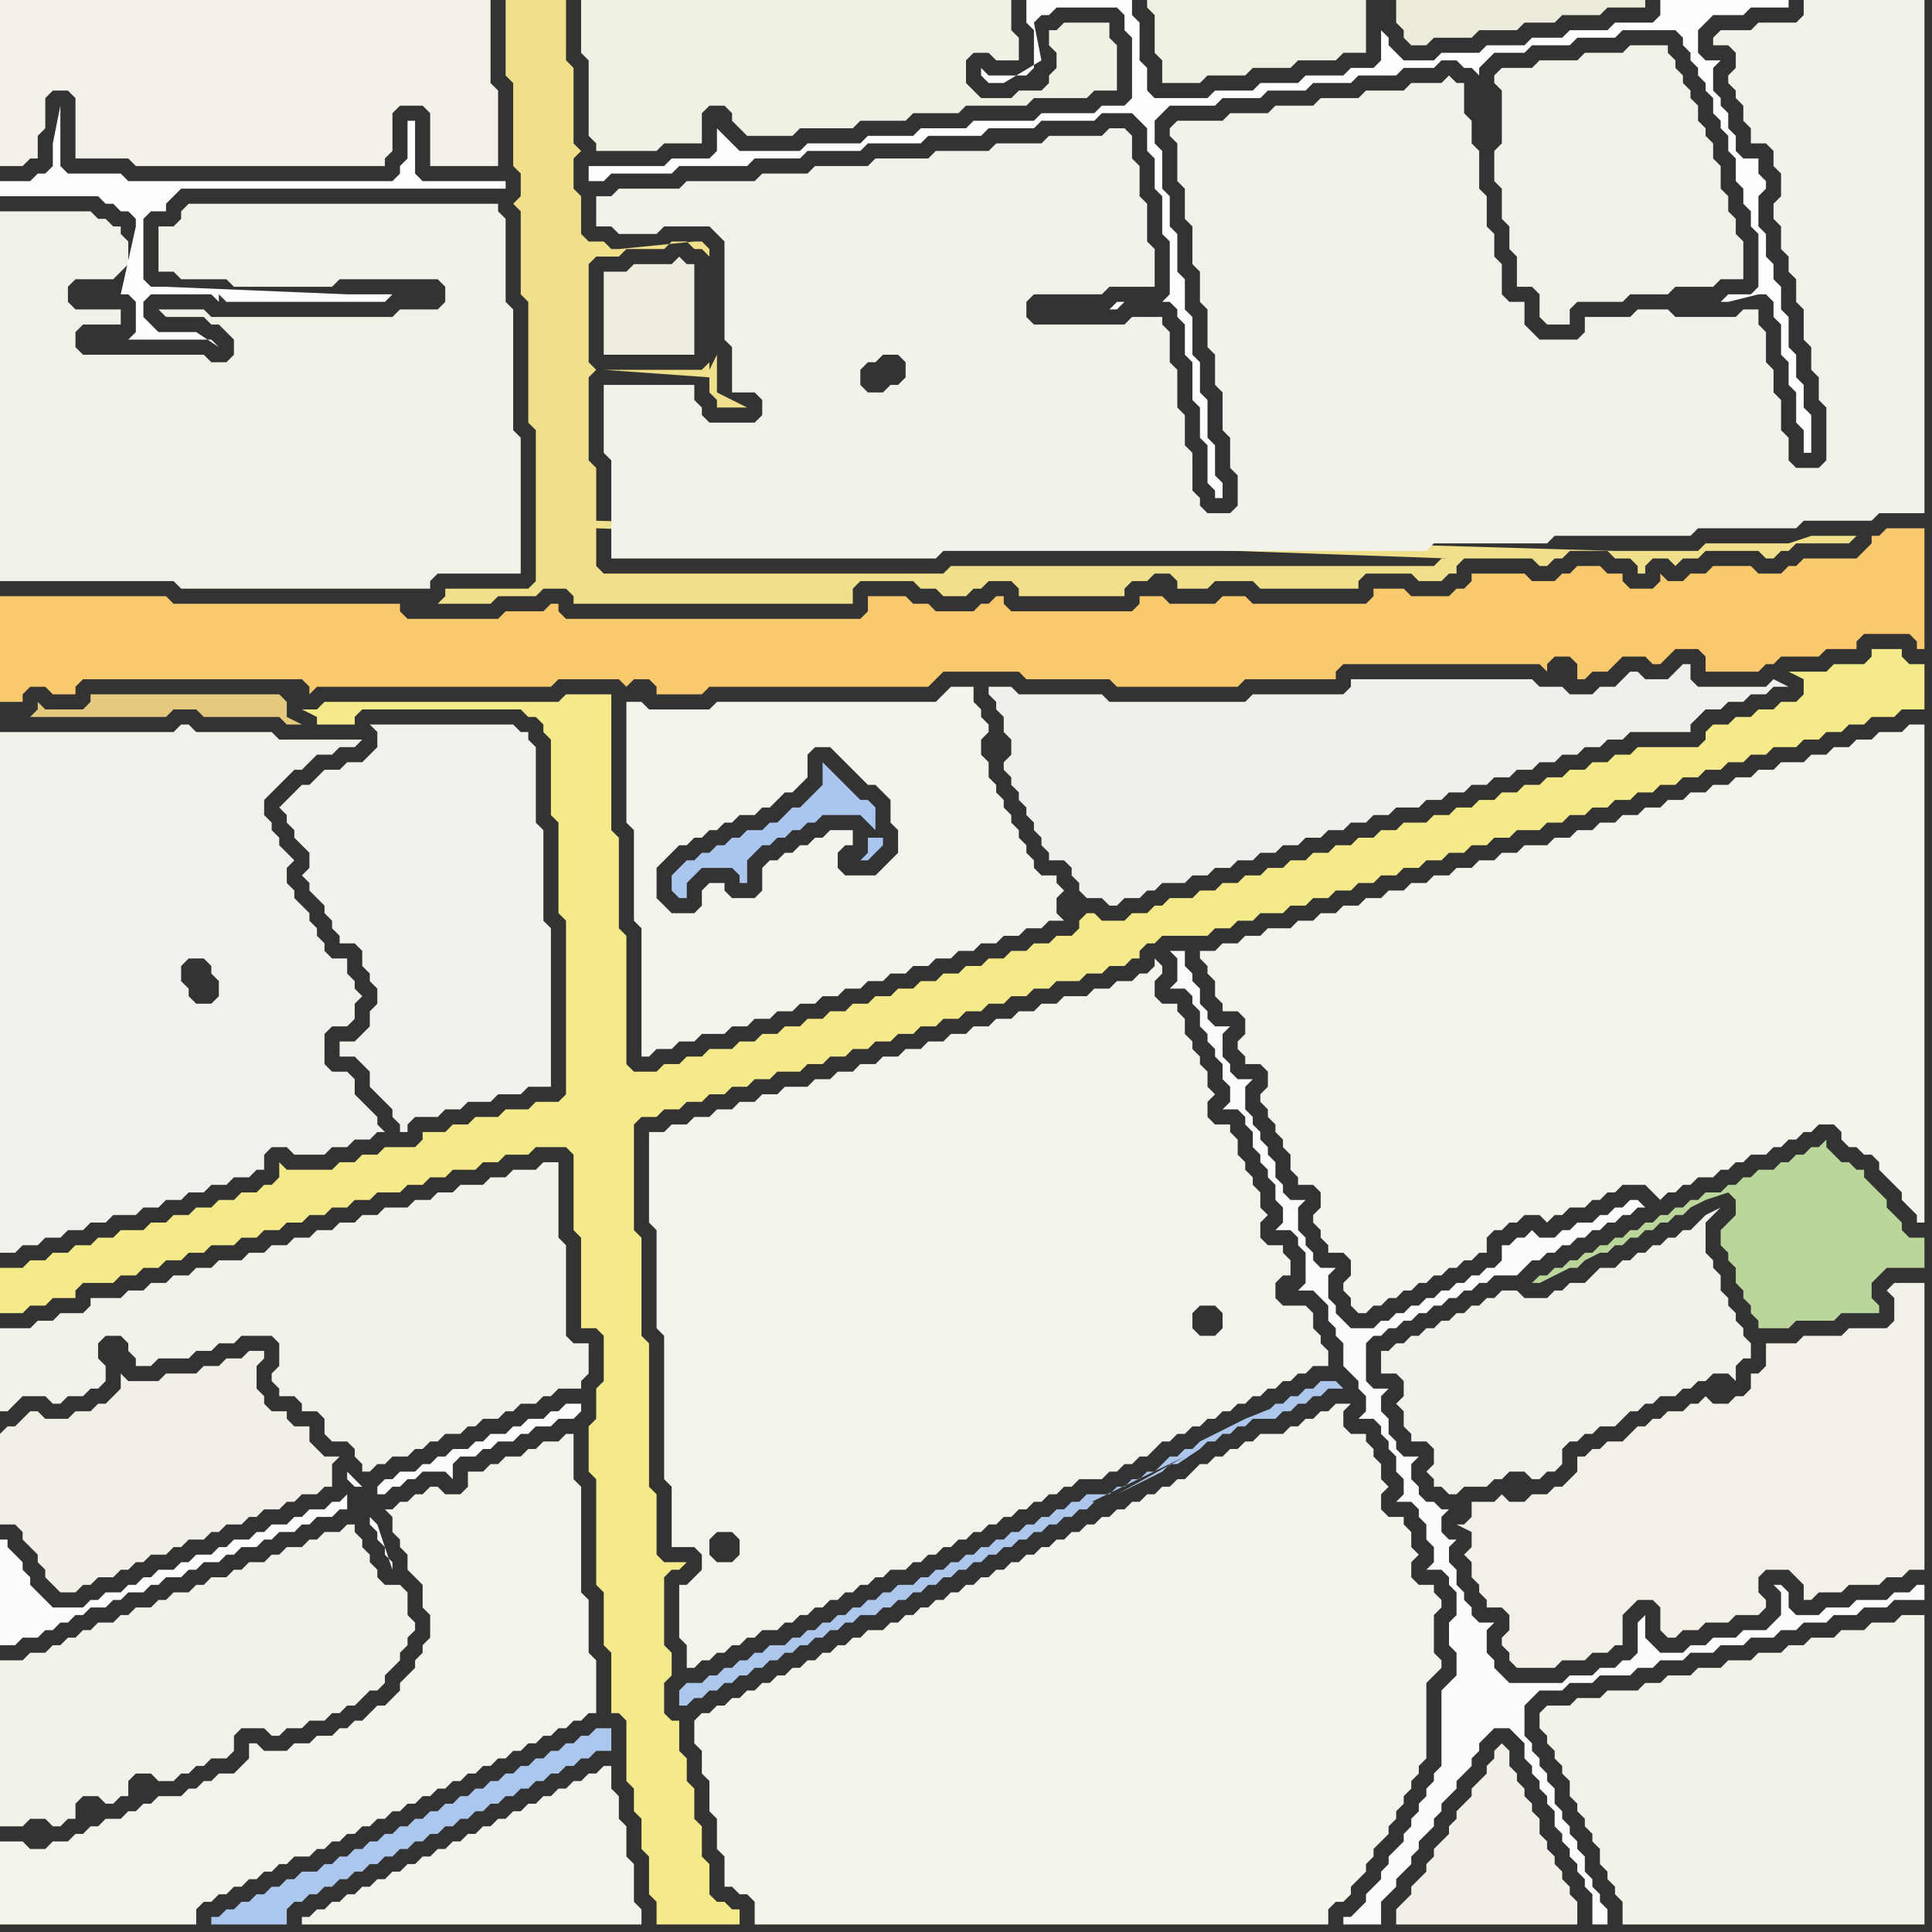 <svg width="256" height="256" xmlns="http://www.w3.org/2000/svg"><rect width="100%" height="100%" fill="#333333" stroke="none"/><script> 
var tempColor;
function hoverPath(evt){
obj = evt.target;
tempColor = obj.getAttribute("fill");
obj.setAttribute("fill","red");
//alert(tempColor);
//obj.setAttribute("stroke","red");}
function recoverPath(evt){
obj = evt.target;
obj.setAttribute("fill", tempColor);
//obj.setAttribute("stroke", tempColor);
}</script><path onmouseover="hoverPath(evt)" onmouseout="recoverPath(evt)" fill="rgb(253,253,253)" d="M  154,40l 1,0 1,1 0,1 1,1 0,4 1,1 0,5 1,1 0,4 1,1 0,5 1,1 0,1 1,0 0,-2 -1,-1 0,-4 -1,-1 0,-5 -1,-1 0,-4 -1,-1 0,-5 -1,-1 0,-4 -1,-1 0,-5 -1,-1 0,-4 -1,-1 0,-5 -1,-1 0,-3 1,-1 1,-1 6,0 1,-1 5,0 1,-1 5,0 1,-1 5,0 1,-1 5,0 1,-1 4,0 1,-1 2,0 1,1 1,0 1,1 0,-1 1,-1 1,-1 4,0 1,-1 5,0 1,-1 5,0 1,-1 7,0 1,1 0,1 1,1 0,1 1,1 0,1 1,1 0,1 1,1 0,2 1,1 0,1 1,1 0,2 1,1 0,3 1,1 0,2 1,1 0,2 1,1 0,7 -1,1 -3,0 -1,1 1,0 4,-1 1,0 1,1 0,2 1,1 0,4 1,1 0,3 1,1 0,4 1,1 0,3 1,0 0,-5 -1,-1 0,-3 -1,-1 0,-3 -1,-1 0,-4 -1,-1 0,-3 -1,-1 0,-2 -1,-1 0,-3 -1,-1 0,-4 1,-1 0,-1 -1,-1 0,-2 -2,0 -1,-1 0,-2 -1,-1 0,-2 -1,-1 0,-1 -1,-1 0,-3 1,-1 -2,0 -1,-1 0,-3 1,-1 1,-1 4,0 1,-1 5,0 0,-1 -17,0 0,2 -1,1 -5,0 -1,1 -5,0 -1,1 -4,0 -1,1 -5,0 -1,1 -5,0 -1,1 -4,0 -1,-1 -1,-1 0,-1 -1,-1 0,4 -1,1 -3,0 -1,1 -5,0 -1,1 -5,0 -1,1 -5,0 -1,1 -7,0 -1,-1 0,-3 -1,-1 0,-5 -1,-1 0,-2 -14,0 0,3 1,1 0,5 -1,1 -5,0 -1,-1 0,1 1,1 2,0 5,-3 0,0 -1,-5 0,0 1,-1 1,0 1,-1 8,0 1,1 0,2 1,1 0,8 -1,1 -3,0 -1,1 -7,0 -1,1 -8,0 -1,1 -6,0 -1,1 -6,0 -1,1 -7,0 -1,1 -8,0 -1,-1 -1,-1 -1,-1 0,3 -1,1 -5,0 -1,1 -10,0 0,2 2,0 1,-1 8,0 1,-1 9,0 1,-1 6,0 1,-1 7,0 1,-1 7,0 1,-1 7,0 1,-1 6,0 1,-1 7,0 1,-1 4,0 1,1 1,1 0,3 1,1 0,4 1,1 0,5 1,1 0,7 -1,1 -6,0 -1,1 1,0 1,-1 5,0 43,-25Z"/>
<path onmouseover="hoverPath(evt)" onmouseout="recoverPath(evt)" fill="rgb(243,242,235)" d="M  0,249l 0,6 26,0 0,-2 1,-1 1,0 1,-1 1,0 1,-1 1,0 1,-1 1,0 1,-1 1,0 1,-1 1,0 1,-1 2,0 1,-1 1,0 1,-1 1,0 1,-1 1,0 1,-1 1,0 1,-1 1,0 1,-1 1,0 1,-1 1,0 1,-1 1,0 1,-1 1,0 1,-1 1,0 1,-1 1,0 1,-1 1,0 1,-1 1,0 1,-1 1,0 1,-1 1,0 1,-1 1,0 1,-1 1,0 1,-1 1,0 1,-1 1,0 0,-7 -1,-1 0,-7 -1,-1 0,-14 -1,-1 0,-6 -1,0 -1,1 -2,0 -1,1 -1,0 -1,1 -2,0 -1,1 -1,0 -1,1 -2,0 0,2 -1,1 -2,0 -1,-1 -1,0 -1,1 -1,0 -1,1 -1,0 -1,1 -1,0 1,1 0,2 1,1 0,1 1,1 0,2 1,1 1,1 0,3 1,1 0,3 -1,1 0,1 -1,1 0,1 -1,1 -1,1 0,1 -1,1 -1,1 -1,0 -2,2 -1,0 -1,1 -1,0 -1,1 -2,0 -1,1 -2,0 -1,1 -3,0 -1,-1 -1,0 0,2 -1,1 -1,1 -2,0 -1,1 -1,0 -1,1 -1,0 -1,1 -3,0 -1,1 -1,0 -1,1 -1,0 -1,1 -2,0 -1,1 -1,0 -1,1 -1,0 -1,1 -2,0 -1,1 -2,0 -1,-1 -3,0Z"/>
<path onmouseover="hoverPath(evt)" onmouseout="recoverPath(evt)" fill="rgb(243,241,232)" d="M  15,0l -15,0 0,22 3,0 1,-1 1,0 0,-3 1,-1 0,-4 1,-1 2,0 1,1 0,8 7,0 1,1 33,0 0,-1 1,-1 0,-5 1,-1 3,0 1,1 0,7 9,0 0,-10 -1,-1 0,-11Z"/>
<path onmouseover="hoverPath(evt)" onmouseout="recoverPath(evt)" fill="rgb(242,242,236)" d="M  39,105l 0,0 -1,1 -1,1 1,1 0,1 1,1 0,1 1,1 1,1 0,2 -1,1 1,1 0,1 1,1 1,1 0,1 1,1 0,1 1,1 0,1 2,0 1,1 0,2 1,1 0,1 1,1 0,2 -1,1 0,2 -1,1 -1,1 -2,0 0,2 2,0 1,1 1,1 0,2 1,1 1,1 1,1 0,1 1,1 0,1 1,0 0,-1 1,-1 3,0 1,-1 2,0 1,-1 3,0 1,-1 3,0 1,-1 3,0 0,-21 -1,-1 0,-12 -1,-1 0,-10 -1,-1 0,-1 -1,0 -1,-1 -19,0 1,1 0,2 -1,1 -1,1 -2,0 -1,1 -2,0 -1,1 -1,1 -1,0 -1,1Z"/>
<path onmouseover="hoverPath(evt)" onmouseout="recoverPath(evt)" fill="rgb(172,198,236)" d="M  157,193l 0,0 1,-1 -1,0 -1,1 -1,0 -1,1 -1,1 -1,0 -1,1 -1,0 -1,1 -1,0 -1,1 -3,0 -1,1 -1,0 -1,1 -1,0 -1,1 -1,0 -1,1 -1,0 -1,1 -1,0 -1,1 -1,0 -1,1 -1,0 -1,1 -1,0 -1,1 -1,0 -1,1 -1,0 -1,1 -1,0 -1,1 -2,0 -1,1 -1,0 -1,1 -1,0 -1,1 -1,0 -1,1 -1,0 -1,1 -1,0 -1,1 -1,0 -1,1 -1,0 -1,1 -2,0 -1,1 -1,0 -1,1 -1,0 -1,1 -1,0 -1,1 -1,0 -1,1 -2,0 -1,1 0,2 1,0 1,-1 1,0 1,-1 1,0 1,-1 1,0 1,-1 1,0 1,-1 1,0 1,-1 1,0 1,-1 1,0 1,-1 1,0 1,-1 1,0 1,-1 1,0 1,-1 1,0 1,-1 2,0 1,-1 1,0 1,-1 1,0 1,-1 1,0 1,-1 1,0 1,-1 1,0 1,-1 1,0 1,-1 1,0 1,-1 1,0 1,-1 1,0 1,-1 1,0 1,-1 1,0 1,-1 1,0 1,-1 1,0 1,-1 1,0 1,-1 -1,0 -2,1 -2,1 -2,1 -2,1 -4,2 -2,1 -2,1 -2,1 -2,1 -2,1 35,-17 -9,5 0,0 2,-1 4,-2 1,-1 1,0 3,-2 1,-1 1,0 1,-1 1,0 1,-1 1,0 1,-1 3,0 1,-1 1,0 1,-1 1,0 1,-1 1,0 1,-1 2,0 -1,-1 -2,0 -1,1 -1,0 -1,1 -1,0 -1,1 -1,0 -1,1 1,0 2,-1 2,-1 2,-1 -10,4 -2,1 -4,2Z"/>
<path onmouseover="hoverPath(evt)" onmouseout="recoverPath(evt)" fill="rgb(245,234,138)" d="M  0,170l 0,4 3,0 1,-1 2,0 1,-1 3,0 0,-1 1,-1 4,0 1,-1 2,0 1,-1 2,0 1,-1 2,0 1,-1 2,0 1,-1 3,0 1,-1 2,0 1,-1 2,0 1,-1 2,0 1,-1 2,0 1,-1 2,0 1,-1 2,0 1,-1 3,0 1,-1 2,0 1,-1 2,0 1,-1 3,0 1,-1 2,0 1,-1 3,0 1,-1 4,0 1,1 0,10 1,1 0,12 2,0 1,1 0,6 -1,1 0,4 -1,1 0,6 1,1 0,14 1,1 0,7 1,1 0,8 1,0 1,1 0,8 1,1 0,3 1,1 0,4 1,1 0,5 1,1 0,3 11,0 0,-2 -1,0 -1,-1 -1,0 -1,-1 0,-4 -1,-1 0,-4 -1,-1 0,-4 -1,-1 0,-3 -1,-1 0,-4 -1,0 -1,-1 0,-4 1,-1 0,-3 -1,-1 0,-9 1,-1 1,0 1,-1 -3,0 -1,-1 0,-8 -1,-1 0,-19 -1,-1 0,-13 -1,-1 0,-14 1,-1 2,0 1,-1 2,0 1,-1 2,0 1,-1 2,0 1,-1 2,0 1,-1 2,0 1,-1 3,0 1,-1 2,0 1,-1 2,0 1,-1 2,0 1,-1 2,0 1,-1 2,0 1,-1 2,0 1,-1 2,0 1,-1 2,0 1,-1 2,0 1,-1 2,0 1,-1 2,0 1,-1 3,0 1,-1 2,0 1,-1 2,0 1,-1 1,0 0,-1 1,-1 1,0 1,-1 6,0 1,-1 2,0 1,-1 2,0 1,-1 3,0 1,-1 2,0 1,-1 2,0 1,-1 2,0 1,-1 2,0 1,-1 2,0 1,-1 2,0 1,-1 2,0 1,-1 2,0 1,-1 2,0 1,-1 2,0 1,-1 3,0 1,-1 2,0 1,-1 2,0 1,-1 2,0 1,-1 2,0 1,-1 2,0 1,-1 2,0 1,-1 2,0 1,-1 2,0 1,-1 2,0 1,-1 2,0 1,-1 3,0 1,-1 2,0 1,-1 2,0 1,-1 2,0 1,-1 3,0 1,-1 3,0 0,-6 -2,0 -1,-1 0,-1 -4,0 0,1 -1,1 -4,0 -1,1 -5,0 2,1 0,2 -1,1 -2,0 -1,1 -2,0 -1,1 -2,0 -1,1 -2,0 -1,1 0,1 -1,1 -8,0 -1,1 -2,0 -1,1 -2,0 -1,1 -2,0 -1,1 -2,0 -1,1 -2,0 -1,1 -2,0 -1,1 -2,0 -1,1 -2,0 -1,1 -2,0 -1,1 -3,0 -1,1 -2,0 -1,1 -2,0 -1,1 -2,0 -1,1 -2,0 -1,1 -2,0 -1,1 -2,0 -1,1 -2,0 -1,1 -2,0 -1,1 -2,0 -1,1 -3,0 -1,1 -1,0 -1,1 -2,0 -1,1 -3,0 -1,-1 -1,0 -1,1 0,1 -1,1 -2,0 -1,1 -2,0 -1,1 -2,0 -1,1 -2,0 -1,1 -2,0 -1,1 -2,0 -1,1 -2,0 -1,1 -2,0 -1,1 -2,0 -1,1 -2,0 -1,1 -2,0 -1,1 -2,0 -1,1 -2,0 -1,1 -2,0 -1,1 -2,0 -1,1 -3,0 -1,1 -2,0 -1,1 -2,0 -1,1 -3,0 -1,-1 0,-17 -1,-1 0,-12 -1,-1 0,-18 -6,0 -1,1 -31,0 -1,1 -2,0 2,1 0,1 5,0 0,-1 1,-1 21,0 1,1 1,0 1,1 0,1 1,1 0,10 1,1 0,12 1,1 0,23 -1,1 -3,0 -1,1 -3,0 -1,1 -3,0 -1,1 -2,0 -1,1 -3,0 0,1 -1,1 -4,0 -1,1 -2,0 -1,1 -2,0 -1,1 -6,0 -1,-1 0,2 -1,1 -1,0 -1,1 -2,0 -1,1 -2,0 -1,1 -2,0 -1,1 -2,0 -1,1 -2,0 -1,1 -3,0 -1,1 -2,0 -1,1 -2,0 -1,1 -2,0 -1,1 -2,0 -1,1 -3,0Z"/>
<path onmouseover="hoverPath(evt)" onmouseout="recoverPath(evt)" fill="rgb(252,252,250)" d="M  49,202l 0,0 1,1 0,1 1,1 0,1 1,1 0,1 -2,-6 0,0 -1,-1 0,1 1,-4 1,0 1,-1 1,0 1,-1 1,0 1,-1 3,0 1,1 0,-2 1,-1 2,0 1,-1 1,0 1,-1 2,0 1,-1 1,0 1,-1 2,0 1,-1 2,0 1,-1 0,-1 -2,0 -1,1 -1,0 -1,1 -2,0 -1,1 -1,0 -1,1 -2,0 -1,1 -1,0 -1,1 -2,0 -1,1 -1,0 -1,1 -1,0 -1,1 -2,0 -1,1 -1,0 -1,1 0,1 -1,4 -3,-2 0,-2 -1,1 -1,0 -1,1 -2,0 -1,1 -1,0 -1,1 -2,0 -1,1 -1,0 -1,1 -2,0 -1,1 -1,0 -1,1 -2,0 -1,1 -1,0 -1,1 -2,0 -1,1 -1,0 -1,1 -1,0 -1,1 -2,0 -1,1 -1,0 -1,1 -4,0 -3,-3 0,-1 -1,-1 0,-1 -1,-1 -1,-1 0,-1 -1,0 0,14 2,0 1,-1 2,0 1,-1 1,0 1,-1 1,0 1,-1 1,0 1,-1 2,0 1,-1 1,0 1,-1 2,0 1,-1 1,0 1,-1 2,0 1,-1 1,0 1,-1 2,0 1,-1 1,0 1,-1 2,0 1,-1 1,0 1,-1 2,0 1,-1 1,0 1,-1 2,0 1,-1 1,0 3,2 -2,-5 -1,-1 0,-1 2,2 -1,0 2,5Z"/>
<path onmouseover="hoverPath(evt)" onmouseout="recoverPath(evt)" fill="rgb(244,243,236)" d="M  91,121l -2,0 -1,-1 -1,-1 0,-4 1,-1 1,-1 1,-1 1,0 1,-1 1,0 1,-1 1,0 1,-1 1,0 1,-1 2,0 1,-1 1,0 1,-1 1,-1 1,0 1,-1 1,-1 0,-3 1,-1 2,0 1,1 1,1 1,1 1,1 1,1 1,0 1,1 1,1 0,3 1,1 0,3 -3,3 -4,0 -1,-1 0,-2 1,-1 1,0 0,-2 -3,0 -1,1 -1,0 -1,1 -1,0 -1,1 -1,0 -1,1 -1,0 -1,1 0,3 -1,1 -3,0 -1,-1 0,-1 -2,0 -1,1 0,2 -1,1 -1,0 -7,-7 0,8 1,1 0,17 1,0 1,-1 2,0 1,-1 2,0 1,-1 3,0 1,-1 2,0 1,-1 2,0 1,-1 2,0 1,-1 2,0 1,-1 2,0 1,-1 2,0 1,-1 2,0 1,-1 2,0 1,-1 2,0 1,-1 2,0 1,-1 2,0 1,-1 2,0 1,-1 2,0 1,-1 2,0 1,-1 2,0 -1,-1 0,-2 1,-1 -1,-1 0,-1 -2,0 -1,-1 0,-1 -1,-1 0,-1 -1,-1 0,-1 -1,-1 0,-1 -1,-1 0,-1 -1,-1 0,-1 -1,-1 0,-2 -1,-1 0,-2 1,-1 0,-1 -1,-1 0,-1 -1,-1 0,-2 -3,0 -1,1 -1,1 -29,0 -1,1 -8,0 -1,-1 -2,0 0,16 1,1 0,4 7,7Z"/>
<path onmouseover="hoverPath(evt)" onmouseout="recoverPath(evt)" fill="rgb(237,236,220)" d="M  209,2l 3,0 1,-1 5,0 0,-1 -33,0 0,3 1,1 0,1 1,1 2,0 1,-1 5,0 1,-1 5,0 1,-1 4,0 1,-1Z"/>
<path onmouseover="hoverPath(evt)" onmouseout="recoverPath(evt)" fill="rgb(187,214,154)" d="M  229,162l -1,1 0,2 1,1 0,1 1,1 0,2 1,1 0,1 1,1 0,1 1,1 0,1 4,0 1,-1 5,0 1,-1 5,0 0,-1 -1,-1 0,-2 1,-1 1,-1 5,0 0,-4 -2,0 -1,-1 0,-1 -1,-1 -1,-1 0,-1 -1,-1 -1,-1 -1,-1 0,-1 -1,0 -1,-1 -1,0 -1,-1 -1,-1 0,-1 -1,1 -1,0 -1,1 -1,0 -1,1 -1,0 -1,1 -2,0 -1,1 -1,0 -1,1 -1,0 -1,1 -2,0 -1,1 -1,0 -1,1 -1,0 -1,1 -1,0 -1,1 -1,0 -1,1 -1,0 -1,1 -1,0 -1,1 -1,0 -1,1 -1,0 -1,1 -1,0 -1,1 -1,0 -1,1 -1,0 -1,1 1,0 2,-1 2,-1 1,0 1,-1 0,0 2,-1 1,0 1,-1 1,0 1,-1 1,0 1,-1 1,0 1,-1 1,0 1,-1 1,0 1,-1 2,-1 3,-1 1,1 0,2 -1,1Z"/>
<path onmouseover="hoverPath(evt)" onmouseout="recoverPath(evt)" fill="rgb(249,201,109)" d="M  0,83l 0,10 3,0 0,-1 1,-1 2,0 1,1 3,0 0,-1 1,-1 29,0 1,1 0,1 1,-1 31,0 1,-1 8,0 1,1 1,-1 2,0 1,1 0,1 6,0 1,-1 29,0 1,-1 1,-1 10,0 1,1 11,0 1,1 16,0 1,-1 12,0 0,-1 1,-1 26,0 1,1 0,-1 1,-1 2,0 1,1 0,2 1,0 1,-1 2,0 1,-1 1,-1 3,0 1,1 1,0 1,-1 1,-1 3,0 1,1 0,2 7,0 1,-1 1,0 1,-1 5,0 1,-1 4,0 0,-1 1,-1 6,0 1,1 0,1 1,0 0,-16 -5,0 -1,1 -1,0 0,1 -1,1 -1,1 -7,0 -1,1 -1,0 -1,1 -3,0 -1,-1 -5,0 -1,1 -2,0 -1,1 -2,0 -1,-1 0,1 -1,1 -3,0 -1,-1 0,-1 -2,0 -1,-1 -3,0 -1,1 -1,0 -1,1 -3,0 -1,-1 -7,0 0,1 -1,1 -1,0 -1,1 -5,0 -1,-1 -4,0 0,1 -1,1 -15,0 -1,-1 -3,0 -1,1 -6,0 -1,-1 -3,0 0,1 -1,1 -16,0 -1,-1 0,-1 -1,0 -1,1 -1,0 -1,1 -5,0 -1,-1 -2,0 -1,-1 -5,0 0,2 -1,1 -39,0 -1,-1 0,-1 -1,0 -1,1 -5,0 -1,1 -12,0 -1,-1 0,-1 -30,0 -1,-1 -22,0Z"/>
<path onmouseover="hoverPath(evt)" onmouseout="recoverPath(evt)" fill="rgb(251,251,249)" d="M  172,171l 2,0 1,1 1,1 0,2 1,1 0,1 1,1 0,3 1,1 1,1 0,1 1,1 0,2 -1,1 2,0 1,1 0,1 1,1 0,1 1,1 0,2 1,1 0,2 -1,1 2,0 1,1 0,1 1,1 0,2 1,1 0,2 -1,1 2,0 1,1 0,1 1,1 0,3 -1,1 0,3 1,1 0,3 -1,1 -1,1 0,10 -1,1 0,1 -1,1 0,1 -1,1 0,1 -1,1 0,1 -1,1 0,1 -1,1 -1,1 0,1 -1,1 0,1 -1,1 -1,1 0,1 -1,1 -1,1 -1,0 0,1 5,0 0,-3 1,-1 1,-1 0,-1 1,-1 1,-1 0,-1 1,-1 0,-1 2,-2 0,-1 1,-1 0,-1 1,-1 1,-1 0,-1 1,-1 1,-1 0,-1 1,-1 0,-1 1,-1 1,-1 2,0 1,1 1,1 0,2 1,1 0,1 1,1 0,1 1,1 0,1 1,1 0,2 1,1 0,1 1,1 0,1 1,1 0,1 1,1 0,1 1,1 0,4 2,0 0,-2 -1,-1 0,-1 -1,-1 0,-1 -1,-1 0,-2 -1,-1 0,-1 -1,-1 0,-1 -1,-1 0,-1 -1,-1 0,-2 -1,-1 0,-1 -1,-1 0,-1 -1,-1 0,-1 -1,-1 0,-4 1,-1 1,-1 3,0 1,-1 3,0 1,-1 4,0 1,-1 2,0 1,-1 3,0 1,-1 3,0 1,-1 3,0 1,-1 3,0 1,-1 2,0 1,-1 3,0 1,-1 3,0 1,-1 3,0 1,-1 4,0 0,-2 -1,0 -1,1 -2,0 -1,1 -4,0 -1,1 -3,0 -1,1 -3,0 -1,-1 0,-2 -1,-1 -1,0 1,1 0,3 -1,1 -1,1 -3,0 -1,1 -3,0 -1,1 -2,0 -1,1 -3,0 -1,-1 -1,-1 0,-3 -1,1 0,4 -1,1 -1,0 -1,1 -2,0 -1,1 -3,0 -1,1 -7,0 -1,-1 -1,-1 0,-1 -1,-1 0,-3 1,-1 -2,0 -1,-1 0,-1 -1,-1 0,-1 -1,-1 0,-2 -1,-1 0,-2 1,-1 -1,0 -1,-1 0,-2 1,-1 -1,0 -1,-1 -1,0 -1,-1 0,-1 -1,-1 0,-2 1,-1 -2,0 -1,-1 0,-1 -1,-1 0,-2 -1,-1 0,-2 1,-1 -2,0 -1,-1 0,-5 1,-1 1,0 1,-1 1,0 1,-1 1,0 1,-1 1,0 1,-1 1,0 1,-1 1,0 1,-1 1,0 1,-1 1,0 1,-1 3,0 1,-1 1,-1 1,0 1,-1 1,0 1,-1 1,0 1,-1 1,0 1,-1 1,0 1,-1 1,0 1,-1 1,0 1,-1 1,0 -1,-1 -1,0 -1,1 -1,0 -1,1 -1,0 -1,1 -2,0 -1,1 -1,0 -1,1 -2,0 -1,-1 -1,1 -1,0 -1,1 -1,0 0,2 -1,1 -1,0 -1,1 -1,0 -1,1 -1,0 -1,1 -1,0 -1,1 -1,0 -1,1 -1,0 -1,1 -1,0 -1,1 -1,0 -1,1 -3,0 -1,-1 -1,-1 0,-1 -1,-1 0,-3 1,-1 -2,0 -1,-1 0,-1 -1,-1 0,-1 -1,-1 0,-3 1,-1 -2,0 -1,-1 0,-1 -1,-1 0,-2 -1,-1 0,-1 -1,-1 0,-1 -1,-1 0,-1 -1,-1 0,-3 1,-1 -2,0 -1,-1 0,-1 -1,-1 0,-3 1,-1 -2,0 -1,-1 0,-1 -1,-1 0,-2 -1,-1 0,-1 -1,-1 0,-2 -2,0 1,1 0,3 -1,1 2,0 1,1 0,1 1,1 0,2 1,1 0,1 1,1 0,1 1,1 0,2 1,1 0,2 -1,1 2,0 1,1 0,1 1,1 0,2 1,1 0,1 1,1 0,1 1,1 0,2 1,1 0,2 -1,1 2,0 1,1 0,1 1,1 0,4 -1,1Z"/>
<path onmouseover="hoverPath(evt)" onmouseout="recoverPath(evt)" fill="rgb(240,239,227)" d="M  181,3l 0,-3 -29,0 0,1 1,1 0,5 1,1 0,3 5,0 1,-1 5,0 1,-1 5,0 1,-1 5,0 1,-1 3,0Z"/>
<path onmouseover="hoverPath(evt)" onmouseout="recoverPath(evt)" fill="rgb(242,241,231)" d="M  199,12l 0,7 -1,1 0,4 1,1 0,4 1,1 0,3 1,1 0,4 2,0 1,1 0,3 1,1 3,0 0,-2 1,-1 6,0 1,-1 5,0 1,-1 5,0 1,-1 3,0 0,-5 -1,-1 0,-2 -1,-1 0,-2 -1,-1 0,-3 -1,-1 0,-2 -1,-1 0,-1 -1,-1 0,-2 -1,-1 0,-1 -1,-1 0,-1 -1,-1 0,-1 -1,-1 0,-1 -5,0 -1,1 -5,0 -1,1 -5,0 -1,1 -4,0 -1,1 0,1 1,1Z"/>
<path onmouseover="hoverPath(evt)" onmouseout="recoverPath(evt)" fill="rgb(242,241,231)" d="M  0,68l 0,9 23,0 1,1 33,0 0,-1 1,-1 11,0 0,-18 -1,-1 0,-16 -1,-1 0,-11 -1,-1 0,-1 -41,0 -1,1 0,1 -1,1 -2,0 0,6 2,0 1,1 6,0 1,1 13,0 1,-1 13,0 1,1 0,2 -1,1 -5,0 -1,1 -24,0 -1,-1 -6,0 1,1 5,0 1,1 1,0 1,1 1,1 0,2 -1,1 -2,0 -1,-1 -16,0 -1,-1 0,-2 1,-1 5,0 0,-2 -6,0 -1,-1 0,-2 1,-1 5,0 1,-1 1,-1 0,-3 -1,-1 0,-1 -1,0 -1,-1 -1,0 -1,-1 -12,0Z"/>
<path onmouseover="hoverPath(evt)" onmouseout="recoverPath(evt)" fill="rgb(243,242,234)" d="M  16,172l -4,0 0,1 -1,1 -3,0 -1,1 -2,0 -1,1 -4,0 0,11 1,0 1,-1 0,0 1,-1 3,0 1,1 1,0 1,-1 2,0 1,-1 1,0 1,-1 0,-2 -1,-1 0,-2 1,-1 2,0 1,1 0,1 1,1 0,1 2,0 1,-1 4,0 1,-1 2,0 1,-1 2,0 1,-1 4,0 1,1 0,3 -1,1 0,1 1,1 0,1 2,0 1,1 0,1 2,0 1,1 0,2 1,1 2,0 1,1 0,1 1,1 0,1 1,0 1,-1 1,0 1,-1 2,0 1,-1 1,0 1,-1 1,0 1,-1 2,0 1,-1 1,0 1,-1 2,0 1,-1 1,0 1,-1 2,0 1,-1 1,0 1,-1 3,0 0,-1 1,-1 0,-4 -2,0 -1,-1 0,-12 -1,-1 0,-10 -2,0 -1,1 -3,0 -1,1 -2,0 -1,1 -3,0 -1,1 -2,0 -1,1 -2,0 -1,1 -3,0 -1,1 -2,0 -1,1 -2,0 -1,1 -2,0 -1,1 -2,0 -1,1 -2,0 -1,1 -2,0 -1,1 -3,0 -1,1 -2,0 -1,1 -2,0 -1,1 -2,0 -1,1 -2,0 -1,1Z"/>
<path onmouseover="hoverPath(evt)" onmouseout="recoverPath(evt)" fill="rgb(229,201,126)" d="M  37,92l -25,0 0,1 -1,1 -5,0 -1,-1 0,1 -1,1 18,0 1,-1 3,0 1,1 10,0 1,1 2,0 -2,-1 0,-2 -1,-1Z"/>
<path onmouseover="hoverPath(evt)" onmouseout="recoverPath(evt)" fill="rgb(244,243,235)" d="M  90,212l 0,5 1,1 0,3 1,0 1,-1 1,0 1,-1 1,0 1,-1 1,0 1,-1 1,0 1,-1 2,0 1,-1 1,0 1,-1 1,0 1,-1 1,0 1,-1 1,0 1,-1 1,0 1,-1 1,0 1,-1 1,0 1,-1 2,0 1,-1 1,0 1,-1 1,0 1,-1 1,0 1,-1 1,0 1,-1 1,0 1,-1 1,0 1,-1 1,0 1,-1 1,0 1,-1 1,0 1,-1 1,0 1,-1 1,0 1,-1 3,0 1,-1 1,0 1,-1 1,0 1,-1 1,0 1,-1 1,-1 1,0 1,-1 1,0 1,-1 1,0 1,-1 1,0 1,-1 1,0 1,-1 1,0 1,-1 1,0 1,-1 1,0 1,-1 1,0 1,-1 1,0 1,-1 2,0 0,-2 -1,-1 0,-1 -1,-1 0,-2 -1,-1 -3,0 -1,-1 0,-2 1,-1 1,0 0,-2 -1,-1 0,-1 -2,0 -1,-1 0,-2 1,-1 -1,-1 0,-2 -1,-1 0,-1 -1,-1 0,-1 -1,-1 0,-2 -1,-1 0,-1 -2,0 -1,-1 0,-2 1,-1 -1,-1 0,-2 -1,-1 0,-1 -1,-1 0,-1 -1,-1 0,-2 -1,-1 0,-1 -2,0 -1,-1 0,-2 1,-1 0,-1 -1,-1 0,1 -1,1 -1,0 -1,1 -2,0 -1,1 -2,0 -1,1 -3,0 -1,1 -2,0 -1,1 -2,0 -1,1 -2,0 -1,1 -2,0 -1,1 -2,0 -1,1 -2,0 -1,1 -2,0 -1,1 -2,0 -1,1 -2,0 -1,1 -2,0 -1,1 -2,0 -1,1 -3,0 -1,1 -2,0 -1,1 -2,0 -1,1 -2,0 -1,1 -2,0 -1,1 -2,0 -1,1 -2,0 0,12 1,1 0,13 1,1 0,19 1,1 0,8 3,0 1,1 0,2 -1,1 -1,1 -1,0 0,2 4,-6 0,-2 1,-1 2,0 1,1 0,2 -1,1 -2,0 -1,-1 -4,6 72,-38 0,2 -1,1 -2,0 -1,-1 0,-2 1,-1 2,0 1,1 -72,38Z"/>
<path onmouseover="hoverPath(evt)" onmouseout="recoverPath(evt)" fill="rgb(244,243,236)" d="M  92,228l 0,3 1,1 0,3 1,1 0,4 1,1 0,4 1,1 0,4 1,0 1,1 1,0 1,1 0,3 76,0 0,-2 1,-1 1,0 1,-1 0,-1 1,-1 1,-1 0,-1 1,-1 0,-1 1,-1 1,-1 0,-1 1,-1 0,-1 1,-1 0,-1 1,-1 0,-1 1,-1 0,-1 1,-1 0,-10 1,-1 1,-1 0,-1 -1,-1 0,-5 1,-1 0,-1 -1,-1 0,-1 -2,0 -1,-1 0,-2 1,-1 -1,-1 0,-2 -1,-1 0,-1 -2,0 -1,-1 0,-2 1,-1 -1,-1 0,-2 -1,-1 0,-1 -1,-1 0,-1 -2,0 -1,-1 0,-2 1,-1 -2,0 -1,1 -1,0 -1,1 -1,0 -1,1 -1,0 -1,1 -3,0 -1,1 -1,0 -1,1 -1,0 -1,1 -1,0 -1,1 -1,0 -1,1 -1,1 -1,0 -1,1 -1,0 -1,1 -1,0 -1,1 -1,0 -1,1 -1,0 -1,1 -1,0 -1,1 -1,0 -1,1 -1,0 -1,1 -1,0 -1,1 -1,0 -1,1 -1,0 -1,1 -1,0 -1,1 -1,0 -1,1 -1,0 -1,1 -1,0 -1,1 -1,0 -1,1 -1,0 -1,1 -1,0 -1,1 -1,0 -1,1 -1,0 -1,1 -2,0 -1,1 -1,0 -1,1 -1,0 -1,1 -1,0 -1,1 -1,0 -1,1 -1,0 -1,1 -1,0 -1,1 -1,0 -1,1 -1,0 -1,1 -1,0 -1,1 -1,0 -1,1 -1,0 -1,1Z"/>
<path onmouseover="hoverPath(evt)" onmouseout="recoverPath(evt)" fill="rgb(242,240,231)" d="M  195,204l 0,1 -1,1 1,1 0,2 1,1 0,1 1,1 0,1 2,0 1,1 0,2 -1,1 0,1 1,1 0,1 1,1 5,0 1,-1 3,0 1,-1 2,0 1,-1 1,0 0,-4 1,-1 1,-1 2,0 1,1 0,3 1,1 1,0 1,-1 2,0 1,-1 3,0 1,-1 3,0 1,-1 0,-1 -1,-1 0,-2 1,-1 3,0 1,1 1,1 0,2 1,0 1,-1 3,0 1,-1 4,0 1,-1 2,0 1,-1 2,0 0,-38 -4,0 -1,1 0,0 1,1 0,3 -1,1 -5,0 -1,1 -5,0 -1,1 -4,0 0,3 -1,1 -1,0 0,2 -1,1 -1,0 -1,1 -2,0 -1,-1 -1,1 -1,0 -1,1 -2,0 -1,1 -1,0 -1,1 -1,0 -1,1 -1,1 -2,0 -1,1 -1,0 -1,1 -1,0 0,2 -1,1 -1,1 -1,0 -1,1 -2,0 -1,1 -2,0 -1,-1 -1,1 -3,0 0,2 -1,1 -1,0 2,1Z"/>
<path onmouseover="hoverPath(evt)" onmouseout="recoverPath(evt)" fill="rgb(243,242,233)" d="M  204,228l 0,1 1,1 0,1 1,1 0,1 1,1 0,1 1,1 0,2 1,1 0,1 1,1 0,1 1,1 0,1 1,1 0,2 1,1 0,1 1,1 0,1 1,1 0,3 40,0 0,-41 -3,0 -1,1 -3,0 -1,1 -3,0 -1,1 -3,0 -1,1 -2,0 -1,1 -3,0 -1,1 -3,0 -1,1 -3,0 -1,1 -3,0 -1,1 -2,0 -1,1 -4,0 -1,1 -3,0 -1,1 -3,0 -1,1Z"/>
<path onmouseover="hoverPath(evt)" onmouseout="recoverPath(evt)" fill="rgb(241,240,234)" d="M  0,141l 0,25 2,0 1,-1 2,0 1,-1 2,0 1,-1 2,0 1,-1 2,0 1,-1 3,0 1,-1 2,0 1,-1 2,0 1,-1 2,0 1,-1 2,0 1,-1 2,0 1,-1 1,0 0,-2 1,-1 2,0 1,1 4,0 1,-1 2,0 1,-1 2,0 1,-1 1,0 -1,-1 0,-1 -1,-1 -1,-1 -1,-1 0,-2 -1,-1 -2,0 -1,-1 0,-4 1,-1 2,0 1,-1 0,-2 1,-1 -1,-1 0,-1 -1,-1 0,-2 -2,0 -1,-1 0,-1 -1,-1 0,-1 -1,-1 0,-1 -1,-1 -1,-1 0,-1 -1,-1 0,-2 1,-1 -1,-1 0,0 -1,-1 0,-1 -1,-1 0,-1 -1,-1 0,-2 1,-1 1,-1 1,-1 1,-1 1,0 1,-1 1,-1 2,0 1,-1 2,0 1,-1 -11,0 -1,-1 -10,0 -1,-1 -1,0 -1,1 -23,0 0,44 27,-14 1,1 0,1 1,1 0,2 -1,1 -2,0 -1,-1 0,-1 -1,-1 0,-2 1,-1 2,0 -27,14Z"/>
<path onmouseover="hoverPath(evt)" onmouseout="recoverPath(evt)" fill="rgb(244,243,235)" d="M  61,244l -1,0 -1,1 -1,0 -1,1 -1,0 -1,1 -1,0 -1,1 -1,0 -1,1 -1,0 -1,1 -1,0 -1,1 -1,0 -1,1 -1,0 -1,1 -1,0 -1,1 -1,0 0,1 45,0 0,-2 -1,-1 0,-5 -1,-1 0,-4 -1,-1 0,-3 -1,-1 0,-3 -1,0 -1,1 -1,0 -1,1 -1,0 -1,1 -1,0 -1,1 -1,0 -1,1 -1,0 -1,1 -1,0 -1,1 -1,0 -1,1 -1,0 -1,1 -1,0 -1,1Z"/>
<path onmouseover="hoverPath(evt)" onmouseout="recoverPath(evt)" fill="rgb(240,224,139)" d="M  79,69l 0,-7 -1,-1 0,-11 1,-1 0,0 -1,-1 0,-13 1,-1 3,0 1,-1 5,0 1,-1 2,0 1,1 1,0 1,1 0,14 -1,1 -13,0 14,1 0,2 1,1 0,1 4,0 -4,-2 0,-5 -1,2 0,-16 -1,-1 -1,0 -10,1 -1,0 -1,-1 -2,0 -1,-1 0,-5 -1,-1 0,-4 1,-1 -1,-1 0,-10 -1,-1 0,-8 -8,0 0,10 1,1 0,11 1,1 0,3 -1,1 1,1 0,11 1,1 0,16 1,1 0,20 -1,1 -11,0 0,1 -1,1 7,0 1,-1 5,0 1,-1 3,0 1,1 0,1 37,0 0,-2 1,-1 7,0 1,1 2,0 1,1 3,0 1,-1 1,0 1,-1 3,0 1,1 0,1 14,0 0,-1 1,-1 2,0 1,-1 2,0 1,1 0,1 4,0 1,-1 5,0 1,1 13,0 0,-1 1,-1 6,0 1,1 3,0 1,-1 1,0 0,-1 1,-1 9,0 1,1 1,0 1,-1 1,0 1,-1 5,0 1,1 2,0 1,1 0,1 1,0 0,-1 1,-1 2,0 1,1 1,-1 2,0 1,-1 7,0 1,1 1,0 1,-1 1,0 1,-1 7,0 1,-1 -6,0 -3,1 -11,0 -1,1 -11,0 -135,-4 113,5 -1,0 -1,1 -64,0 -1,1 -45,0 -1,-1 0,-5 113,4 -113,-5Z"/>
<path onmouseover="hoverPath(evt)" onmouseout="recoverPath(evt)" fill="rgb(243,242,234)" d="M  80,53l 0,7 1,1 0,13 43,0 1,-1 64,0 1,-1 15,0 1,-1 18,0 1,-1 13,0 1,-1 9,0 1,-1 6,0 0,-68 -16,0 0,2 -1,1 -5,0 -1,1 -4,0 -1,1 0,1 2,0 1,1 0,2 -1,1 0,1 1,1 0,1 1,1 0,2 1,1 0,2 2,0 1,1 0,2 1,1 0,3 -1,1 0,2 1,1 0,3 1,1 0,2 1,1 0,3 1,1 0,4 1,1 0,3 1,1 0,3 1,1 0,7 -1,1 -3,0 -1,-1 0,-3 -1,-1 0,-4 -1,-1 0,-3 -1,-1 0,-4 -1,-1 0,-2 -2,0 -1,1 -8,0 -1,-1 -4,0 -1,1 -6,0 0,2 -1,1 -5,0 -1,-1 -1,-1 0,-3 -2,0 -1,-1 0,-4 -1,-1 0,-3 -1,-1 0,-4 -1,-1 0,-5 -1,-1 0,-3 -1,-1 0,-4 -1,0 -1,-1 -1,1 -4,0 -1,1 -5,0 -1,1 -5,0 -1,1 -5,0 -1,1 -5,0 -1,1 -6,0 -1,1 0,1 1,1 0,5 1,1 0,4 1,1 0,5 1,1 0,4 1,1 0,5 1,1 0,4 1,1 0,5 1,1 0,4 1,1 0,4 -1,1 -3,0 -1,-1 0,-1 -1,-1 0,-5 -1,-1 0,-4 -1,-1 0,-5 -1,-1 0,-4 -1,-1 0,-1 -4,0 -1,1 -12,0 -1,-1 0,-2 1,-1 9,0 1,-1 6,0 0,-5 -1,-1 0,-5 -1,-1 0,-4 -1,-1 0,-3 -1,-1 -2,0 -1,1 -7,0 -1,1 -6,0 -1,1 -7,0 -1,1 -7,0 -1,1 -7,0 -1,1 -6,0 -1,1 -9,0 -1,1 -8,0 -1,1 -2,0 0,4 2,0 1,1 5,0 1,-1 6,0 1,1 1,1 0,13 1,1 0,6 3,0 1,1 0,2 -1,1 -6,0 -1,-1 0,-1 -1,-1 0,-2 -12,0 0,2 34,-4 1,-1 1,0 1,-1 2,0 1,1 0,2 -1,1 -1,0 -1,1 -2,0 -1,-1 0,-2 -34,4Z"/>
<path onmouseover="hoverPath(evt)" onmouseout="recoverPath(evt)" fill="rgb(241,239,233)" d="M  135,92l 0,0 -1,-1 -3,0 0,1 1,1 0,1 1,1 0,2 1,1 0,2 -1,1 0,1 1,1 0,1 1,1 0,1 1,1 0,1 1,1 0,1 1,1 0,1 1,1 0,1 2,0 1,1 0,1 1,1 0,1 1,1 2,0 1,1 1,0 1,-1 2,0 1,-1 1,0 1,-1 3,0 1,-1 2,0 1,-1 2,0 1,-1 2,0 1,-1 2,0 1,-1 2,0 1,-1 2,0 1,-1 2,0 1,-1 2,0 1,-1 2,0 1,-1 3,0 1,-1 2,0 1,-1 2,0 1,-1 2,0 1,-1 2,0 1,-1 2,0 1,-1 2,0 1,-1 2,0 1,-1 2,0 1,-1 2,0 1,-1 8,0 0,-1 1,-1 1,-1 2,0 1,-1 2,0 1,-1 2,0 1,-1 2,0 -2,-1 0,0 -1,1 -9,0 -1,-1 0,-2 -1,0 -1,1 0,0 -1,1 -3,0 -1,-1 -1,0 -1,1 -1,1 -2,0 -1,1 -3,0 -1,-1 -3,0 -1,-1 -24,0 0,1 -1,1 -12,0 -1,1 -18,0 -1,-1 -11,0 72,-2 0,0 -72,2Z"/>
<path onmouseover="hoverPath(evt)" onmouseout="recoverPath(evt)" fill="rgb(242,240,230)" d="M  0,190l 0,12 2,0 1,1 0,1 1,1 1,1 0,1 1,1 0,1 1,1 1,1 2,0 1,-1 1,0 1,-1 2,0 1,-1 1,0 1,-1 1,0 1,-1 2,0 1,-1 1,0 1,-1 2,0 1,-1 1,0 1,-1 2,0 1,-1 1,0 1,-1 2,0 1,-1 1,0 1,-1 2,0 1,-1 1,0 0,-3 1,-1 -2,0 -1,-1 -1,-1 0,-2 -2,0 -1,-1 0,-1 -2,0 -1,-1 0,-1 -1,-1 0,-3 1,-1 0,-1 -2,0 -1,1 -2,0 -1,1 -2,0 -1,1 -4,0 -1,1 -4,0 -1,-1 0,2 -1,1 -1,1 -1,0 -1,1 -2,0 -1,1 -3,0 -1,-1 -1,0 -1,1 -1,1 -1,0 -1,1Z"/>
<path onmouseover="hoverPath(evt)" onmouseout="recoverPath(evt)" fill="rgb(243,242,234)" d="M  0,222l 0,20 3,0 1,-1 2,0 1,1 1,0 1,-1 1,0 0,-2 1,-1 2,0 1,1 1,0 1,-1 1,0 0,-2 1,-1 2,0 1,1 2,0 1,-1 1,0 1,-1 1,0 1,-1 2,0 1,-1 0,-2 1,-1 3,0 1,1 1,0 1,-1 2,0 1,-1 2,0 1,-1 1,0 1,-1 1,0 1,-1 1,-1 1,0 1,-1 0,-1 1,-1 1,-1 0,-1 1,-1 0,-1 1,-1 0,-1 -1,-1 0,-3 -1,-1 -2,0 -1,-1 0,-1 -1,-1 0,-1 -1,-1 0,-1 -1,-1 0,-1 -1,0 -1,1 -2,0 -1,1 -1,0 -1,1 -2,0 -1,1 -1,0 -1,1 -2,0 -1,1 -1,0 -1,1 -2,0 -1,1 -1,0 -1,1 -2,0 -1,1 -1,0 -1,1 -2,0 -1,1 -1,0 -1,1 -2,0 -1,1 -1,0 -1,1 -1,0 -1,1 -1,0 -1,1 -2,0 -1,1 -3,0Z"/>
<path onmouseover="hoverPath(evt)" onmouseout="recoverPath(evt)" fill="rgb(172,199,237)" d="M  29,254l -1,0 0,1 10,0 0,-2 1,-1 1,0 1,-1 1,0 1,-1 1,0 1,-1 1,0 1,-1 1,0 1,-1 1,0 1,-1 1,0 1,-1 1,0 1,-1 1,0 1,-1 1,0 1,-1 1,0 1,-1 1,0 1,-1 1,0 1,-1 1,0 1,-1 1,0 1,-1 1,0 1,-1 1,0 1,-1 1,0 1,-1 1,0 1,-1 1,0 1,-1 2,0 0,-3 -2,0 -1,1 -1,0 -1,1 -1,0 -1,1 -1,0 -1,1 -1,0 -1,1 -1,0 -1,1 -1,0 -1,1 -1,0 -1,1 -1,0 -1,1 -1,0 -1,1 -1,0 -1,1 -1,0 -1,1 -1,0 -1,1 -1,0 -1,1 -1,0 -1,1 -1,0 -1,1 -1,0 -1,1 -1,0 -1,1 -1,0 -1,1 -2,0 -1,1 -1,0 -1,1 -1,0 -1,1 -1,0 -1,1 -1,0 -1,1 -1,0 -1,1Z"/>
<path onmouseover="hoverPath(evt)" onmouseout="recoverPath(evt)" fill="rgb(171,198,238)" d="M  116,110l 0,-3 -1,-1 -1,0 -1,-1 -1,-1 -1,-1 -1,-1 -1,-1 0,3 -1,1 -1,1 -1,1 -1,0 -1,1 -1,1 -1,0 -1,1 -2,0 -1,1 -1,0 -1,1 -1,0 -1,1 -1,0 -1,1 -1,0 -1,1 -1,1 0,2 1,1 1,0 0,-2 1,-1 1,-1 4,0 1,1 0,1 1,0 0,-3 1,-1 1,-1 1,0 1,-1 1,0 1,-1 1,0 1,-1 1,0 1,-1 5,0 1,1 1,1 -1,1 0,2 -1,1 1,0 1,-1 0,0 1,-1 0,-1 -2,0 1,-1Z"/>
<path onmouseover="hoverPath(evt)" onmouseout="recoverPath(evt)" fill="rgb(244,243,236)" d="M  161,126l -2,0 0,1 1,1 0,1 1,1 0,2 1,1 0,1 2,0 1,1 0,2 -1,1 0,1 1,1 0,1 2,0 1,1 0,2 -1,1 0,1 1,1 0,1 1,1 0,1 1,1 0,1 1,1 0,2 1,1 0,1 2,0 1,1 0,2 -1,1 0,1 1,1 0,1 1,1 0,1 2,0 1,1 0,2 -1,1 0,1 1,1 0,1 1,1 1,0 1,-1 1,0 1,-1 1,0 1,-1 1,0 1,-1 1,0 1,-1 1,0 1,-1 1,0 1,-1 1,0 1,-1 1,0 0,-2 1,-1 1,0 1,-1 1,0 1,-1 2,0 1,1 1,-1 1,0 1,-1 2,0 1,-1 1,0 1,-1 1,0 1,-1 3,0 1,1 1,1 1,-1 1,0 1,-1 1,0 1,-1 2,0 1,-1 1,0 1,-1 1,0 1,-1 2,0 1,-1 1,0 1,-1 1,0 1,-1 1,0 1,-1 2,0 1,1 0,1 1,1 1,0 1,1 1,0 1,1 0,1 1,1 1,1 1,1 0,1 1,1 1,1 0,1 1,0 0,-66 -2,0 -1,1 -3,0 -1,1 -2,0 -1,1 -2,0 -1,1 -2,0 -1,1 -3,0 -1,1 -2,0 -1,1 -2,0 -1,1 -2,0 -1,1 -2,0 -1,1 -2,0 -1,1 -2,0 -1,1 -2,0 -1,1 -2,0 -1,1 -2,0 -1,1 -2,0 -1,1 -3,0 -1,1 -2,0 -1,1 -2,0 -1,1 -2,0 -1,1 -2,0 -1,1 -2,0 -1,1 -2,0 -1,1 -2,0 -1,1 -2,0 -1,1 -2,0 -1,1 -2,0 -1,1 -3,0 -1,1 -2,0 -1,1 -2,0 -1,1Z"/>
<path onmouseover="hoverPath(evt)" onmouseout="recoverPath(evt)" fill="rgb(242,241,234)" d="M  186,183l 0,2 -1,1 1,1 0,2 1,1 0,1 2,0 1,1 0,2 -1,1 1,1 0,1 1,0 1,1 1,0 1,-1 3,0 1,-1 1,0 1,-1 2,0 1,1 1,0 1,-1 1,0 1,-1 0,-2 1,-1 1,0 1,-1 1,0 1,-1 2,0 1,-1 1,-1 1,0 1,-1 1,0 1,-1 2,0 1,-1 1,0 1,-1 1,0 1,-1 2,0 1,1 0,-2 1,-1 1,0 0,-2 -1,-1 0,-1 -1,-1 0,-1 -1,-1 0,-1 -1,-1 0,-2 -1,-1 0,-1 -1,-1 0,-4 1,-1 1,-1 -2,1 0,0 -1,1 0,0 -1,1 -1,0 -1,1 -1,0 -1,1 -1,0 -1,1 -1,0 -1,1 -1,0 -1,1 -2,0 -1,1 -1,1 -2,0 -1,1 -1,0 -1,1 -3,0 -1,-1 -2,0 -1,1 -1,0 -1,1 -1,0 -1,1 -1,0 -1,1 -1,0 -1,1 -1,0 -1,1 -1,0 -1,1 -1,0 -1,1 -1,0 0,3 2,0 1,1Z"/>
<path onmouseover="hoverPath(evt)" onmouseout="recoverPath(evt)" fill="rgb(253,253,253)" d="M  16,39l 1,0 1,1 0,4 -1,1 11,0 1,1 -3,-2 -5,0 -1,-1 -1,-1 0,-2 1,-1 8,0 1,1 0,-1 1,1 21,0 1,-1 -6,0 -24,-1 -2,0 -1,-1 0,-8 1,-1 2,0 0,-1 1,-1 1,-1 43,0 0,-1 -11,0 -1,-1 0,-7 -1,0 0,5 -1,1 0,1 -1,1 -35,0 -1,-1 -7,0 -1,-1 0,-8 -1,5 0,3 -1,1 -1,0 -1,1 -4,0 0,2 13,0 1,1 1,0 1,1 1,0 1,1 0,1 -2,9 2,-2 -1,1 1,-1 -2,2Z"/>
<path onmouseover="hoverPath(evt)" onmouseout="recoverPath(evt)" fill="rgb(239,236,224)" d="M  92,39l 0,-4 -1,0 -1,-1 -1,1 -5,0 -1,1 -3,0 0,11 12,0Z"/>
<path onmouseover="hoverPath(evt)" onmouseout="recoverPath(evt)" fill="rgb(241,240,229)" d="M  128,8l 1,-1 2,0 1,1 3,0 0,-3 -1,-1 0,-4 -57,0 0,7 1,1 0,10 1,1 0,1 8,0 1,-1 5,0 0,-4 1,-1 2,0 1,1 0,1 1,1 1,1 6,0 1,-1 7,0 1,-1 6,0 1,-1 6,0 1,-1 8,0 1,-1 7,0 1,-1 3,0 0,-6 -1,-1 0,-2 -6,0 -1,1 -1,0 0,2 1,1 0,2 -1,1 0,1 -1,1 -3,0 -1,1 -4,0 -1,-1 -1,-1Z"/>
<path onmouseover="hoverPath(evt)" onmouseout="recoverPath(evt)" fill="rgb(242,240,230)" d="M  189,247l 0,1 -1,1 -1,1 0,1 -1,1 -1,1 0,2 24,0 0,-3 -1,-1 0,-1 -1,-1 0,-1 -1,-1 0,-1 -1,-1 0,-1 -1,-1 0,-2 -1,-1 0,-1 -1,-1 0,-1 -1,-1 0,-1 -1,-1 0,-2 -1,-1 -1,1 0,1 -1,1 0,1 -1,1 -1,1 0,1 -1,1 -1,1 0,1 -1,1 0,1 -1,1 -1,1 0,1 -1,1Z"/>
</svg>